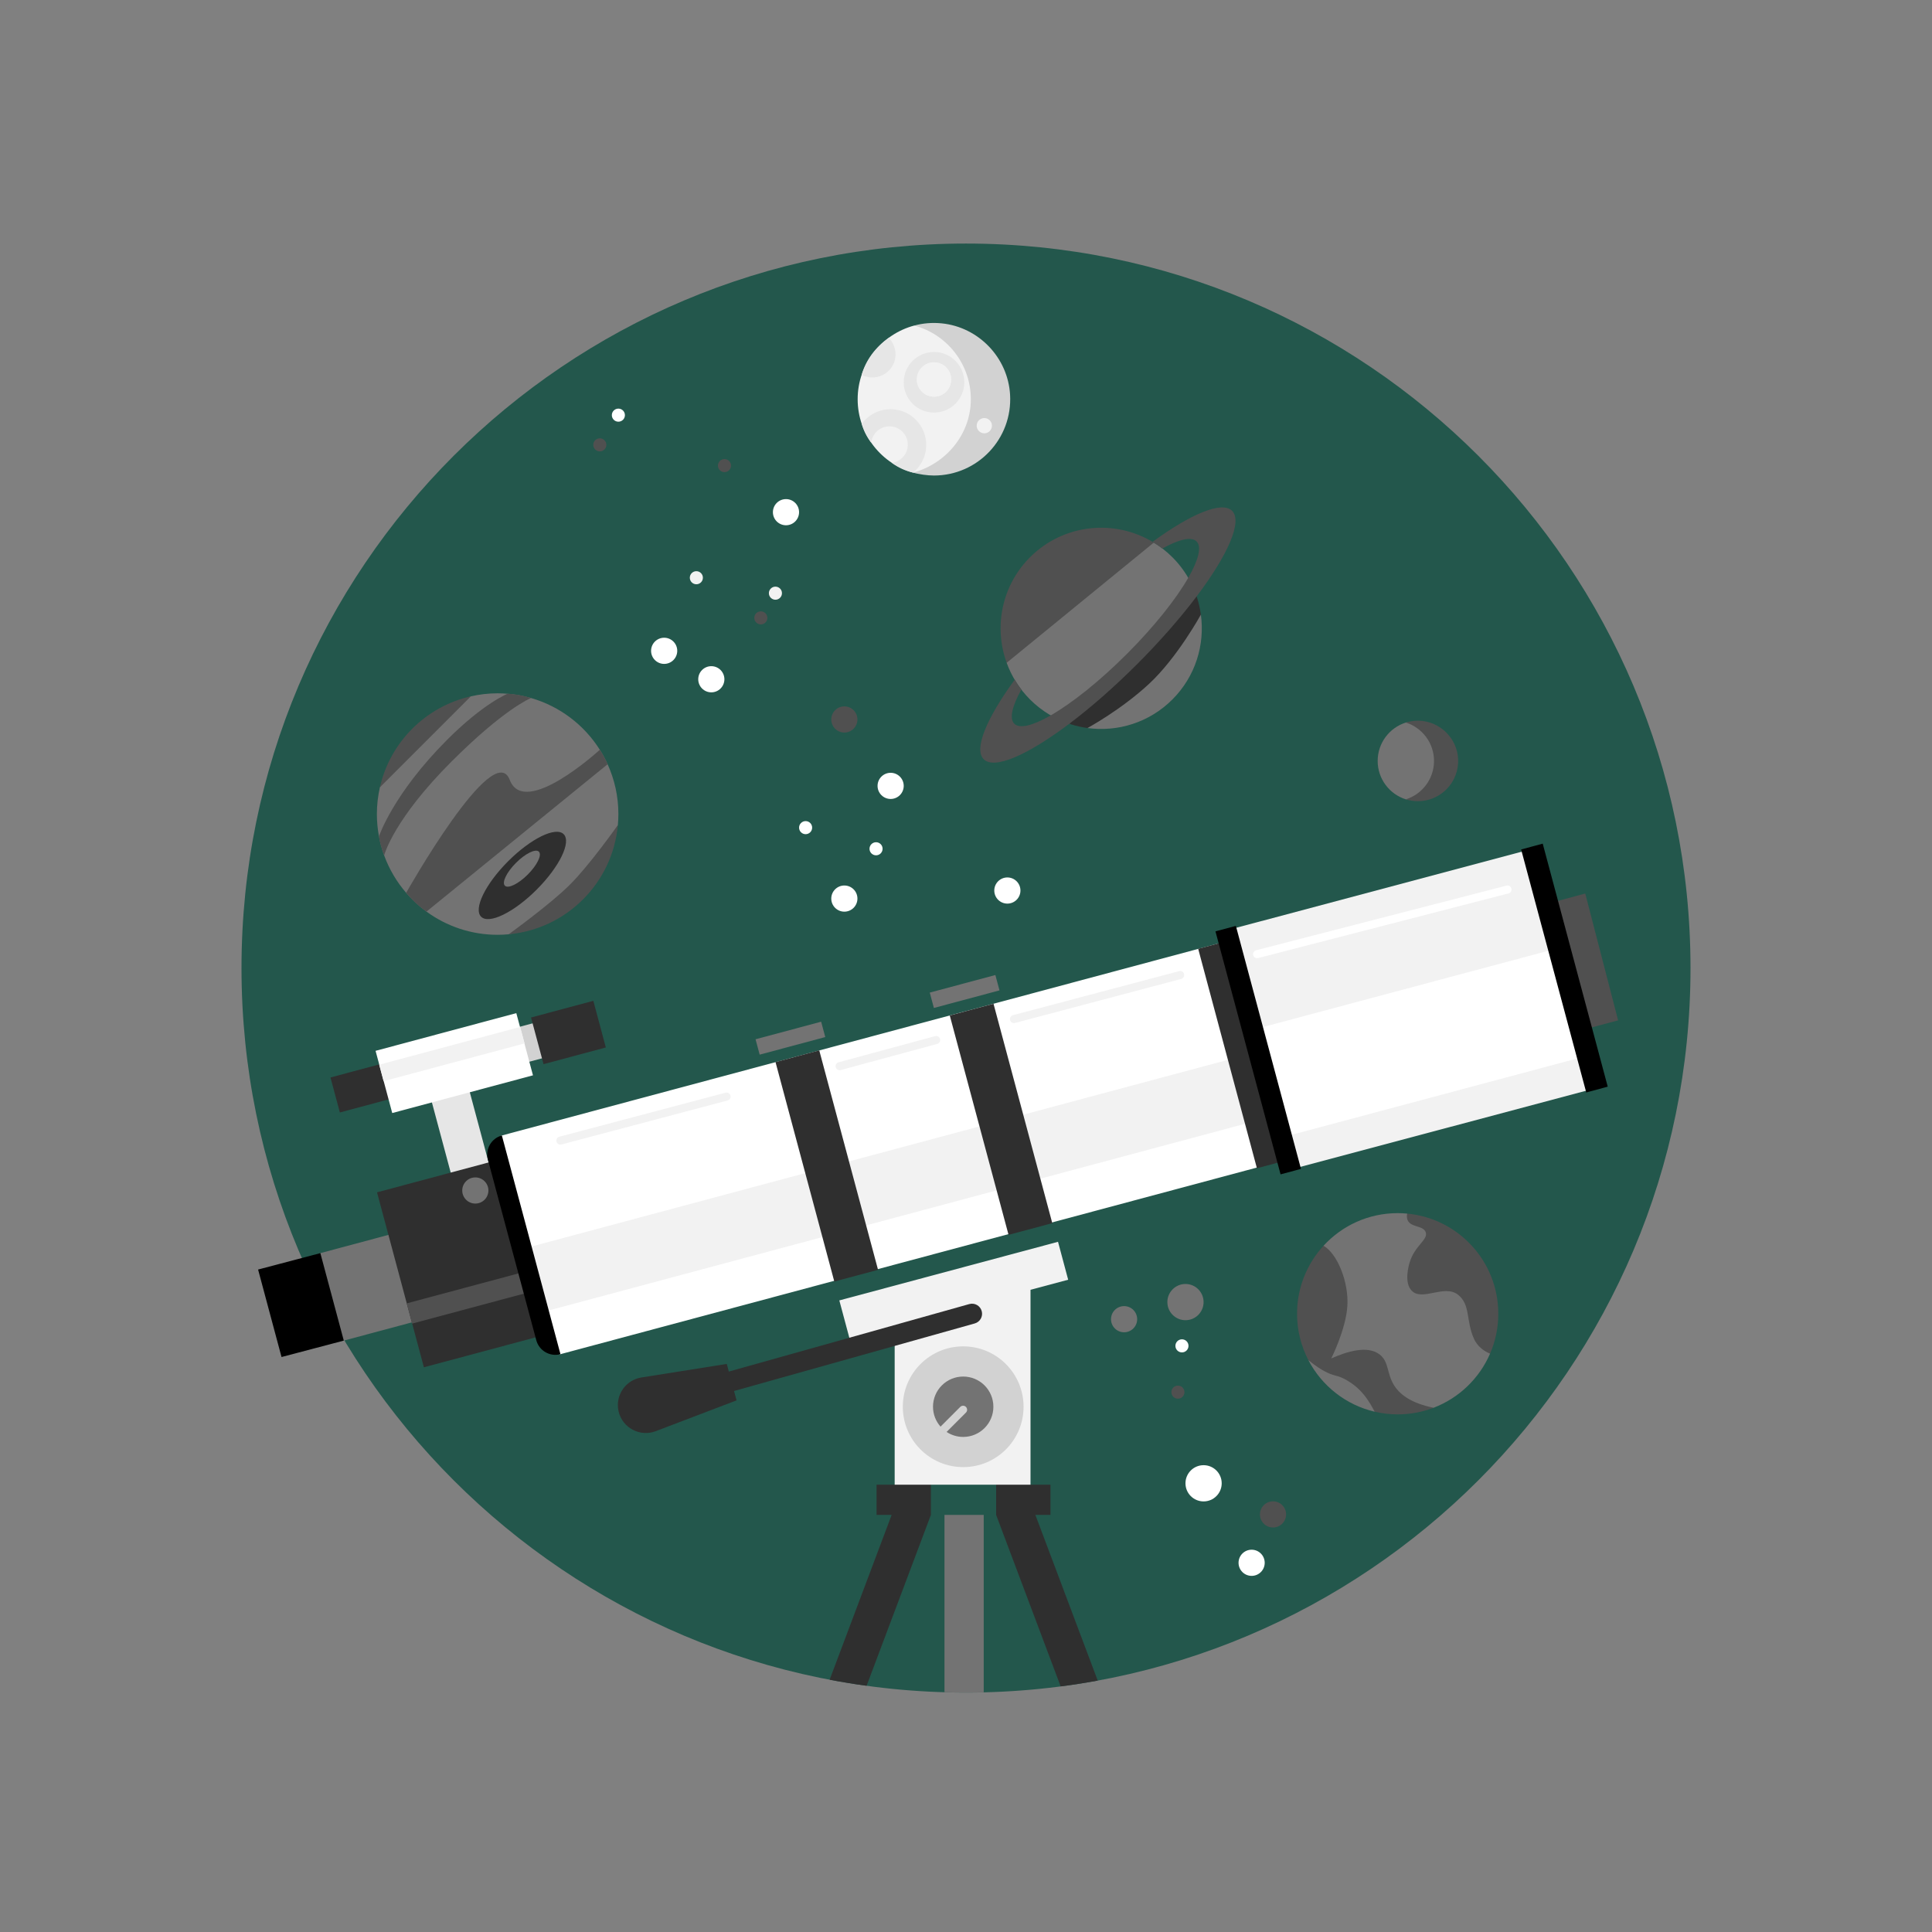 <svg width="720" height="720" xmlns="http://www.w3.org/2000/svg" xmlns:xlink="http://www.w3.org/1999/xlink" xml:space="preserve" overflow="hidden"><rect width="100%" height="100%" fill="#808080" stroke="none"/><g transform="translate(55 14)"><path d="M575 346.767C575 495.883 454.117 616.766 305 616.766 155.883 616.766 35 495.883 35 346.766 35 197.65 155.883 76.766 305 76.766 454.117 76.766 575 197.65 575 346.767Z" fill="#23574C"/><path d="M484.1 269.388C484.1 262.671 476.938 254.275 468.917 255.271 462.832 257.182 458.417 262.866 458.417 269.582 458.417 276.299 462.832 281.982 468.917 283.894 477.5 284.875 484.1 276.104 484.1 269.388Z" fill="#737373"/><path d="M473.808 254.587C472.109 254.544 470.472 254.785 468.94 255.263 468.927 255.267 468.927 255.274 468.94 255.278 475.013 257.196 479.416 262.874 479.416 269.582 479.416 276.29 475.012 281.968 468.94 283.887 468.927 283.89 468.927 283.897 468.94 283.901 470.353 284.342 471.857 284.582 473.416 284.582 481.945 284.582 488.81 277.466 488.399 268.848 488.029 261.092 481.572 254.787 473.808 254.587Z" fill="#505050"/><path d="M171.441 270.81C170.593 268.94 169.623 267.14 168.537 265.417 162.715 256.182 153.633 249.218 142.901 246.134 140.086 245.325 137.161 244.784 134.149 244.539 132.929 244.44 131.699 244.375 130.452 244.375 127.023 244.375 123.689 244.771 120.48 245.498 120.48 245.498 109.95 249.85 102.05 258.15 91.761 268.96 86.575 279.402 86.575 279.402 85.849 282.612 85.452 285.946 85.452 289.375 85.452 292.213 85.726 294.986 86.229 297.677 86.686 300.12 87.328 302.497 88.162 304.784 90.041 309.943 92.847 314.654 96.364 318.734 98.613 321.343 101.152 323.692 103.939 325.728 111.376 331.16 120.537 334.375 130.452 334.375 131.833 334.375 133.196 334.303 134.545 334.182 134.545 334.182 142.738 333.328 160.25 317.55 170.35 308.45 175.258 293.469 175.258 293.469 175.38 292.119 175.452 290.757 175.452 289.375 175.452 282.753 174.01 276.471 171.441 270.81Z" fill="#737373"/><path d="M142.883 246.128C139.967 245.198 136.611 244.6 134.149 244.539 134.149 244.539 125.223 248.104 111.702 261.625 91.452 281.875 86.221 297.705 86.221 297.705 86.497 299.612 87.228 302.481 88.15 304.763 88.155 304.776 88.161 304.776 88.165 304.763 88.329 304.139 91.983 291.094 113.202 269.875 132.771 250.306 142.466 246.307 142.887 246.139 142.896 246.135 142.893 246.131 142.883 246.128Z" fill="#505050"/><path d="M86.594 279.384 120.46 245.517C120.471 245.506 120.468 245.501 120.454 245.504 103.632 249.323 90.399 262.555 86.581 279.376 86.578 279.39 86.584 279.394 86.594 279.384Z" fill="#505050"/><path d="M134.574 334.179C156.135 332.22 173.296 315.059 175.256 293.497 175.258 293.481 175.252 293.478 175.243 293.491 174.795 294.127 164.782 308.294 157.452 315.625 150.117 322.961 135.218 333.698 134.568 334.166 134.555 334.175 134.558 334.181 134.574 334.179Z" fill="#505050"/><path d="M168.543 265.412C168.543 265.412 140.493 291.172 134.952 276.625 128.952 260.875 96.364 318.734 96.364 318.734 98.284 321.091 100.988 323.654 103.932 325.731L171.445 270.805C170.637 268.934 169.67 267.12 168.543 265.412Z" fill="#505050"/><path d="M155.059 296.873C152.13 293.944 142.87 298.455 134.376 306.949 125.882 315.443 121.371 324.703 124.299 327.632 127.229 330.561 136.488 326.05 144.982 317.556 153.477 309.062 157.988 299.802 155.059 296.873ZM141.678 311.918C138.177 315.419 134.361 317.279 133.154 316.073 131.948 314.866 133.808 311.049 137.31 307.548 140.811 304.047 144.628 302.186 145.834 303.393 147.041 304.599 145.18 308.416 141.678 311.918Z" fill="#2F2F2F"/><path d="M381.904 193.652C379.775 191.523 377.449 189.714 374.992 188.204 374.992 188.204 355.7 191.65 341.9 203.8 328.1 215.95 320.151 233.004 320.151 233.004 321.966 237.995 324.867 242.682 328.871 246.685 333.256 251.07 338.46 254.133 343.988 255.891 343.988 255.891 363.8 243.4 375.65 229.9 387.5 216.4 388.615 202.765 388.615 202.765 386.895 199.486 384.66 196.407 381.904 193.652Z" fill="#737373"/><path d="M381.904 246.685C390.53 238.059 394.07 226.276 392.533 215.054 392.533 215.054 390.018 211.568 387.2 214.75 384.381 217.932 378.307 228.807 371.45 235.15 364.442 241.634 354.094 248.393 350.75 251.65 347.406 254.906 350.273 257.315 350.273 257.315 361.495 258.851 373.278 255.311 381.904 246.685Z" fill="#737373"/><path d="M328.871 193.652C318.229 204.293 315.329 219.736 320.151 233.004L374.992 188.204C360.545 179.326 341.387 181.136 328.871 193.652Z" fill="#505050"/><path d="M388.615 202.765C388.615 202.765 379.578 218.821 368 230.65 354.2 244.75 338.698 253.735 338.698 253.735 340.417 254.589 342.183 255.317 343.988 255.891 344.518 256.059 345.05 256.215 345.585 256.36 345.589 256.362 345.591 256.362 345.595 256.363 346.127 256.507 346.661 256.638 347.197 256.758 347.197 256.758 347.197 256.758 347.197 256.758L347.197 256.758C348.216 256.986 349.242 257.174 350.273 257.315 350.273 257.315 362.75 250.573 373.25 240.823 383.75 231.073 392.533 215.054 392.533 215.054 391.953 210.81 390.648 206.647 388.615 202.765Z" fill="#2F2F2F"/><path d="M404.166 176.375C400.393 172.602 388.882 177.464 374.505 187.941 375.766 188.685 376.989 189.516 378.174 190.419 384.358 186.987 389.006 185.861 390.925 187.78 392.923 189.778 391.614 194.736 387.847 201.302 383.307 209.216 375.192 219.468 364.939 229.721 354.687 239.973 344.434 248.089 336.52 252.629 329.955 256.396 324.997 257.705 322.999 255.706 321.08 253.787 322.206 249.14 325.638 242.955 324.735 241.77 323.903 240.548 323.16 239.286 312.682 253.664 307.82 265.174 311.594 268.947 315.555 272.908 328.04 267.354 343.416 255.778 351.35 249.807 360.051 242.233 368.752 233.533 377.451 224.833 385.025 216.131 390.996 208.198 402.574 192.821 408.127 180.336 404.166 176.375Z" fill="#505050"/><path d="M315.125 134.5C315.125 121.338 301.175 106.45 285.714 107.32 273.571 110.556 264.623 121.624 264.623 134.786 264.623 147.948 273.571 159.017 285.714 162.251 300.575 163.975 315.125 147.662 315.125 134.5Z" fill="#F2F2F2"/><path d="M295.91 106.502C292.367 106.149 288.944 106.463 285.741 107.313 285.726 107.317 285.726 107.324 285.741 107.327 297.87 110.572 306.805 121.634 306.805 134.786 306.805 147.938 297.415 158.884 285.286 162.128 285.271 162.133 285.271 162.139 285.286 162.143 287.619 162.763 290.523 163.212 293.049 163.212 309.308 163.212 322.378 149.564 321.427 133.1 320.629 119.266 309.699 107.872 295.91 106.502Z" fill="#D2D2D2"/><path d="M311.826 141.801C310.257 141.801 308.984 143.073 308.984 144.644 308.984 146.214 310.257 147.486 311.826 147.486 313.396 147.486 314.669 146.214 314.669 144.644 314.669 143.073 313.396 141.801 311.826 141.801Z" fill="#F2F2F2"/><path d="M293.078 117.18C286.844 117.18 281.79 122.234 281.79 128.468 281.79 134.703 286.844 139.757 293.078 139.757 299.313 139.757 304.367 134.703 304.367 128.468 304.367 122.234 299.313 117.18 293.078 117.18ZM293.078 133.829C289.545 133.829 286.681 130.964 286.681 127.431 286.681 123.897 289.545 121.033 293.078 121.033 296.611 121.033 299.476 123.897 299.476 127.431 299.476 130.964 296.612 133.829 293.078 133.829Z" fill="#E6E6E6"/><path d="M293.078 121.033C289.545 121.033 286.681 123.897 286.681 127.431 286.681 130.964 289.545 133.829 293.078 133.829 296.611 133.829 299.476 130.964 299.476 127.431 299.476 123.897 296.612 121.033 293.078 121.033Z" fill="#F2F2F2"/><path d="M277.491 122.527C279.603 119.048 278.945 114.658 276.19 111.902 271.231 115.45 267.725 120.1 266.098 125.709 270.105 127.77 275.118 126.438 277.491 122.527Z" fill="#E6E6E6"/><path d="M290.107 150.434C289.515 144.572 284.991 139.709 279.185 138.706 273.867 137.787 268.975 140.109 266.132 143.963 266.861 146.535 268.067 148.884 269.671 150.962 270.095 147.231 273.522 144.377 277.475 144.945 280.433 145.371 282.827 147.771 283.242 150.731 283.789 154.634 281.017 158.011 277.351 158.492 279.682 160.21 282.341 161.464 285.267 162.13 285.269 162.131 285.271 162.13 285.273 162.128 288.591 159.42 290.584 155.15 290.107 150.434Z" fill="#E6E6E6"/><path d="M465.95 473.85C457.979 459.875 446.05 448.95 438.244 450.25 432.115 456.925 428.372 465.824 428.372 475.599 428.372 481.826 429.898 487.691 432.582 492.859 435.85 497.05 440.25 500.75 444.35 503.55 449.797 507.27 451.65 508.65 457.299 512.103 460.053 512.748 462.921 513.099 465.872 513.099 470.589 513.099 475.098 512.22 479.256 510.631 479.85 502.05 473.65 487.35 465.95 473.85Z" fill="#505050"/><path d="M464.85 470.05C469.658 481.589 486.75 491.25 500.304 490.464 502.275 485.906 503.372 480.881 503.372 475.6 503.372 456.082 488.461 440.054 469.409 438.271 464.55 442.55 460.35 459.25 464.85 470.05Z" fill="#505050"/><path d="M447.122 500.5C443.076 498.086 442.567 499.264 438.122 496.75 437.459 496.374 435.218 495.068 432.613 492.884 432.597 492.87 432.591 492.874 432.6 492.893 437.575 502.444 446.536 509.58 457.282 512.099 457.291 512.102 457.295 512.096 457.291 512.088 455.232 508.237 452.779 503.875 447.122 500.5Z" fill="#737373"/><path d="M494.328 484.986C491.28 478.324 493.079 472.16 488.328 468.486 483.219 464.535 474.999 471.071 471.078 466.986 468.103 463.887 470.093 457.268 470.328 456.486 472.237 450.137 477.286 448.047 476.328 445.236 475.441 442.632 470.789 443.499 469.578 440.736 469.267 440.027 469.234 439.178 469.409 438.271 468.244 438.161 467.065 438.1 465.872 438.1 454.937 438.1 445.098 442.783 438.244 450.25 443.334 453.131 447.703 463.758 447.122 472.75 446.571 481.282 441.34 491.812 441.129 492.237 441.123 492.246 441.13 492.246 441.141 492.242 447.139 489.584 454.663 487.343 459.122 490.75 462.601 493.409 461.78 497.648 464.372 502 466.401 505.407 470.517 508.865 479.256 510.631 488.699 507.021 496.308 499.709 500.304 490.464 497.87 489.496 495.535 487.623 494.328 484.986Z" fill="#737373"/><path d="M416.32 568.407C416.32 571.1 414.138 573.282 411.445 573.282 408.753 573.282 406.57 571.1 406.57 568.407 406.57 565.715 408.753 563.532 411.445 563.532 414.138 563.532 416.32 565.715 416.32 568.407Z" fill="#FFFFFF"/><path d="M393.542 471.25C393.542 474.978 390.52 478 386.792 478 383.064 478 380.042 474.978 380.042 471.25 380.042 467.522 383.064 464.5 386.792 464.5 390.52 464.5 393.542 467.522 393.542 471.25Z" fill="#737373"/><path d="M400.292 538.782C400.292 542.51 397.27 545.532 393.542 545.532 389.814 545.532 386.792 542.51 386.792 538.782 386.792 535.054 389.814 532.032 393.542 532.032 397.27 532.032 400.292 535.054 400.292 538.782Z" fill="#FFFFFF"/><path d="M386.417 504.812C386.417 506.159 385.326 507.25 383.98 507.25 382.633 507.25 381.542 506.159 381.542 504.812 381.542 503.466 382.633 502.375 383.98 502.375 385.326 502.375 386.417 503.466 386.417 504.812Z" fill="#505050"/><path d="M387.917 487.562C387.917 488.909 386.826 490 385.48 490 384.133 490 383.042 488.909 383.042 487.562 383.042 486.216 384.133 485.125 385.48 485.125 386.826 485.125 387.917 486.216 387.917 487.562Z" fill="#FFFFFF"/><path d="M424.292 550.375C424.292 553.067 422.109 555.25 419.417 555.25 416.725 555.25 414.542 553.067 414.542 550.375 414.542 547.683 416.725 545.5 419.417 545.5 422.109 545.5 424.292 547.683 424.292 550.375Z" fill="#505050"/><path d="M368.792 477.625C368.792 480.317 366.609 482.5 363.917 482.5 361.225 482.5 359.042 480.317 359.042 477.625 359.042 474.933 361.225 472.75 363.917 472.75 366.609 472.75 368.792 474.933 368.792 477.625Z" fill="#737373"/><path d="M264.541 254.125C264.541 256.817 262.359 259 259.666 259 256.974 259 254.791 256.817 254.791 254.125 254.791 251.433 256.974 249.25 259.666 249.25 262.359 249.25 264.541 251.433 264.541 254.125Z" fill="#505050"/><path d="M273.916 302.312C273.916 303.659 272.825 304.75 271.479 304.75 270.133 304.75 269.041 303.659 269.041 302.312 269.041 300.966 270.133 299.875 271.479 299.875 272.825 299.875 273.916 300.966 273.916 302.312Z" fill="#FFFFFF"/><path d="M247.666 294.438C247.666 295.784 246.575 296.875 245.229 296.875 243.883 296.875 242.791 295.784 242.791 294.438 242.791 293.091 243.883 292 245.229 292 246.575 292 247.666 293.091 247.666 294.438Z" fill="#FFFFFF"/><path d="M325.291 317.875C325.291 320.567 323.109 322.75 320.416 322.75 317.724 322.75 315.541 320.567 315.541 317.875 315.541 315.183 317.724 313 320.416 313 323.109 313 325.291 315.183 325.291 317.875Z" fill="#FFFFFF"/><path d="M264.541 320.875C264.541 323.567 262.359 325.75 259.666 325.75 256.974 325.75 254.791 323.567 254.791 320.875 254.791 318.183 256.974 316 259.666 316 262.359 316 264.541 318.183 264.541 320.875Z" fill="#FFFFFF"/><path d="M281.791 278.875C281.791 281.567 279.609 283.75 276.916 283.75 274.224 283.75 272.041 281.567 272.041 278.875 272.041 276.183 274.224 274 276.916 274 279.609 274 281.791 276.183 281.791 278.875Z" fill="#FFFFFF"/><path d="M230.979 216.267C230.979 217.613 229.887 218.705 228.541 218.705 227.195 218.705 226.104 217.613 226.104 216.267 226.104 214.921 227.195 213.83 228.541 213.83 229.887 213.83 230.979 214.921 230.979 216.267Z" fill="#505050"/><path d="M236.416 207.062C236.416 208.409 235.325 209.5 233.979 209.5 232.633 209.5 231.541 208.409 231.541 207.062 231.541 205.716 232.633 204.625 233.979 204.625 235.325 204.625 236.416 205.716 236.416 207.062Z" fill="#F2F2F2"/><path d="M206.95 201.302C206.95 202.648 205.859 203.739 204.513 203.739 203.167 203.739 202.075 202.648 202.075 201.302 202.075 199.956 203.167 198.864 204.513 198.864 205.859 198.864 206.95 199.956 206.95 201.302Z" fill="#F2F2F2"/><path d="M170.975 151.782C170.975 153.128 169.884 154.22 168.537 154.22 167.191 154.22 166.1 153.128 166.1 151.782 166.1 150.436 167.191 149.345 168.537 149.345 169.884 149.345 170.975 150.436 170.975 151.782Z" fill="#505050"/><path d="M242.791 176.875C242.791 179.567 240.609 181.75 237.916 181.75 235.224 181.75 233.041 179.567 233.041 176.875 233.041 174.183 235.224 172 237.916 172 240.609 172 242.791 174.183 242.791 176.875Z" fill="#FFFFFF"/><path d="M214.962 239.141C214.962 241.833 212.779 244.016 210.087 244.016 207.394 244.016 205.212 241.833 205.212 239.141 205.212 236.448 207.394 234.266 210.087 234.266 212.779 234.266 214.962 236.448 214.962 239.141Z" fill="#FFFFFF"/><path d="M217.431 159.517C217.431 160.863 216.339 161.954 214.993 161.954 213.647 161.954 212.556 160.863 212.556 159.517 212.556 158.171 213.647 157.079 214.993 157.079 216.339 157.079 217.431 158.171 217.431 159.517Z" fill="#505050"/><path d="M177.889 140.717C177.889 142.064 176.798 143.155 175.452 143.155 174.106 143.155 173.014 142.064 173.014 140.717 173.014 139.371 174.106 138.28 175.452 138.28 176.798 138.28 177.889 139.371 177.889 140.717Z" fill="#FFFFFF"/><path d="M197.39 228.54C197.39 231.233 195.207 233.415 192.515 233.415 189.823 233.415 187.64 231.233 187.64 228.54 187.64 225.848 189.823 223.665 192.515 223.665 195.207 223.665 197.39 225.848 197.39 228.54Z" fill="#FFFFFF"/><path d="M271.667 550.562 277.292 550.562 254.18 611.989C258.732 612.856 263.326 613.607 267.957 614.242L291.917 550.562 291.917 535.562 278.424 539.312 271.667 539.312 271.667 550.562Z" fill="#2F2F2F"/><path d="M336.481 539.312 329.016 539.312 316.231 535.562 316.231 550.562 340.279 614.478C344.921 613.872 349.525 613.148 354.089 612.309L330.856 550.562 336.481 550.562 336.481 539.312Z" fill="#2F2F2F"/><path d="M296.979 616.645C299.643 616.722 302.316 616.766 305 616.766 307.208 616.766 309.409 616.738 311.604 616.685L311.604 550.562 296.979 550.562 296.979 616.645Z" fill="#737373"/><path d="M343.077 462.912 339.292 448.785 257.792 470.623 261.577 484.75 278.417 480.238 278.417 539.312 329.041 539.312 329.041 466.673Z" fill="#F2F2F2"/><path d="M326.454 510.25C326.454 522.676 316.38 532.75 303.954 532.75 291.527 532.75 281.454 522.676 281.454 510.25 281.454 497.824 291.527 487.75 303.954 487.75 316.38 487.75 326.454 497.824 326.454 510.25Z" fill="#D2D2D2"/><path d="M310.852 474.587C310.293 472.592 308.222 471.429 306.229 471.99L216.612 497.141 215.85 494.295 184.038 499.346C178.07 500.294 174.16 506.108 175.533 511.993 176.966 518.134 183.486 521.601 189.379 519.355L219.49 507.879 218.553 504.386 308.255 479.211C310.249 478.651 311.412 476.581 310.852 474.587Z" fill="#2F2F2F"/><path d="M303.954 499C297.741 499 292.704 504.037 292.704 510.25 292.704 513.093 293.767 515.683 295.507 517.664L302.856 510.315C303.441 509.729 304.392 509.729 304.978 510.315 305.563 510.9 305.563 511.85 304.978 512.435L297.77 519.643C299.545 520.814 301.669 521.5 303.954 521.5 310.168 521.5 315.204 516.463 315.204 510.25 315.204 504.037 310.168 499 303.954 499Z" fill="#737373"/><path d="M103.385 387.231 117.512 383.446 129.362 427.675 115.236 431.46Z" fill="#E6E6E6"/><path d="M68.159 387.548 87.427 382.377 90.927 395.415 71.658 400.586Z" fill="#2F2F2F"/><path d="M126.546 371.907 144.934 366.98 148.427 380.02 130.04 384.947Z" fill="#D2D2D2"/><path d="M84.962 377.614 137.413 363.561 143.624 386.742 91.173 400.796Z" fill="#FFFFFF"/><path d="M86.306 382.782 138.861 368.708 140.505 374.848 87.951 388.923Z" fill="#F2F2F2"/><path d="M142.903 365.195 166.117 358.976 170.776 376.362 147.562 382.582Z" fill="#2F2F2F"/><path d="M138.525 468.081 73.123 485.605 63.35 479.95 58.85 463.3 64.39 453.004 129.79 435.48Z" fill="#737373"/><path d="M548.026 366.257 474.253 386.024 462.006 338.762 535.779 318.994Z" fill="#505050"/><path d="M85.505 430.349 151.187 412.751 168.656 477.949 102.974 495.547Z" fill="#2F2F2F"/><path d="M164.304 461.658 98.587 479.267 96.573 471.725 162.284 454.12Z" fill="#505050"/><path d="M538.458 391.849 427.536 421.41 403.66 332.303 514.582 302.742Z" fill="#F2F2F2"/><path d="M411.386 369.895 526.109 339.234 536.838 379.379 422.115 410.04Z" fill="#FFFFFF"/><path d="M544.154 390.965 536.151 393.131 511.887 302.575 519.927 300.4Z"/><path d="M420.482 419.22 153.629 490.723C149.95 489.35 147.492 484.268 146.55 480.75L131.15 422.15C130.134 418.358 128.496 410.106 132.288 409.09L398.644 337.72 420.482 419.22Z" fill="#FFFFFF"/><path d="M140.116 451.331 410.001 378.991 416.39 402.828 146.506 475.168Z" fill="#F2F2F2"/><path d="M73.123 485.604 49.919 491.723 41.184 459.122 64.389 453.004Z"/><path d="M234.014 381.815 250.313 377.448 272.225 459.227 255.925 463.594Z" fill="#2F2F2F"/><path d="M298.953 364.439 315.253 360.072 337.159 441.829 320.859 446.196Z" fill="#2F2F2F"/><path d="M153.867 490.659 153.867 490.659C149.942 491.711 145.908 489.381 144.855 485.457L126.827 418.171C125.775 414.246 128.104 410.211 132.03 409.16L132.03 409.16 153.867 490.659Z"/><path d="M422.925 418.825 413.418 421.373 391.531 339.592 400.975 337.075Z" fill="#2F2F2F"/><path d="M226.571 373.308 251.02 366.757 252.554 372.484 228.105 379.035Z" fill="#737373"/><path d="M291.498 355.912 315.947 349.362 317.482 355.088 293.032 361.639Z" fill="#737373"/><path d="M397.968 333.094 405.575 331.056 429.837 421.609 422.231 423.647Z"/><path d="M413.479 343.094C412.811 343.094 412.202 342.645 412.027 341.969 411.82 341.167 412.302 340.349 413.105 340.142L506.416 316.048C507.219 315.84 508.037 316.323 508.244 317.125 508.451 317.927 507.969 318.745 507.166 318.952L413.855 343.046C413.729 343.079 413.603 343.094 413.479 343.094Z" fill="#FFFFFF"/><path d="M322.872 367.279C322.208 367.279 321.6 366.835 321.423 366.163 321.211 365.362 321.688 364.541 322.488 364.329L384.433 347.918C385.234 347.707 386.055 348.182 386.267 348.983 386.479 349.784 386.002 350.605 385.201 350.817L323.257 367.229C323.128 367.263 322.999 367.279 322.872 367.279Z" fill="#F2F2F2"/><path d="M153.829 412.574C153.165 412.574 152.558 412.13 152.38 411.458 152.168 410.657 152.645 409.836 153.446 409.623L215.39 393.213C216.191 393 217.012 393.477 217.224 394.278 217.437 395.078 216.96 395.9 216.159 396.112L154.214 412.523C154.086 412.557 153.956 412.574 153.829 412.574Z" fill="#F2F2F2"/><path d="M257.882 384.838C257.221 384.838 256.616 384.398 256.435 383.73 256.219 382.93 256.691 382.107 257.49 381.89L293.49 372.14C294.29 371.924 295.114 372.396 295.331 373.196 295.547 373.995 295.074 374.819 294.275 375.035L258.275 384.785C258.144 384.822 258.012 384.838 257.882 384.838Z" fill="#F2F2F2"/><path d="M127.014 429.661C127.014 432.353 124.832 434.536 122.139 434.536 119.447 434.536 117.264 432.353 117.264 429.661 117.264 426.969 119.447 424.786 122.139 424.786 124.832 424.786 127.014 426.969 127.014 429.661Z" fill="#737373"/></g></svg>